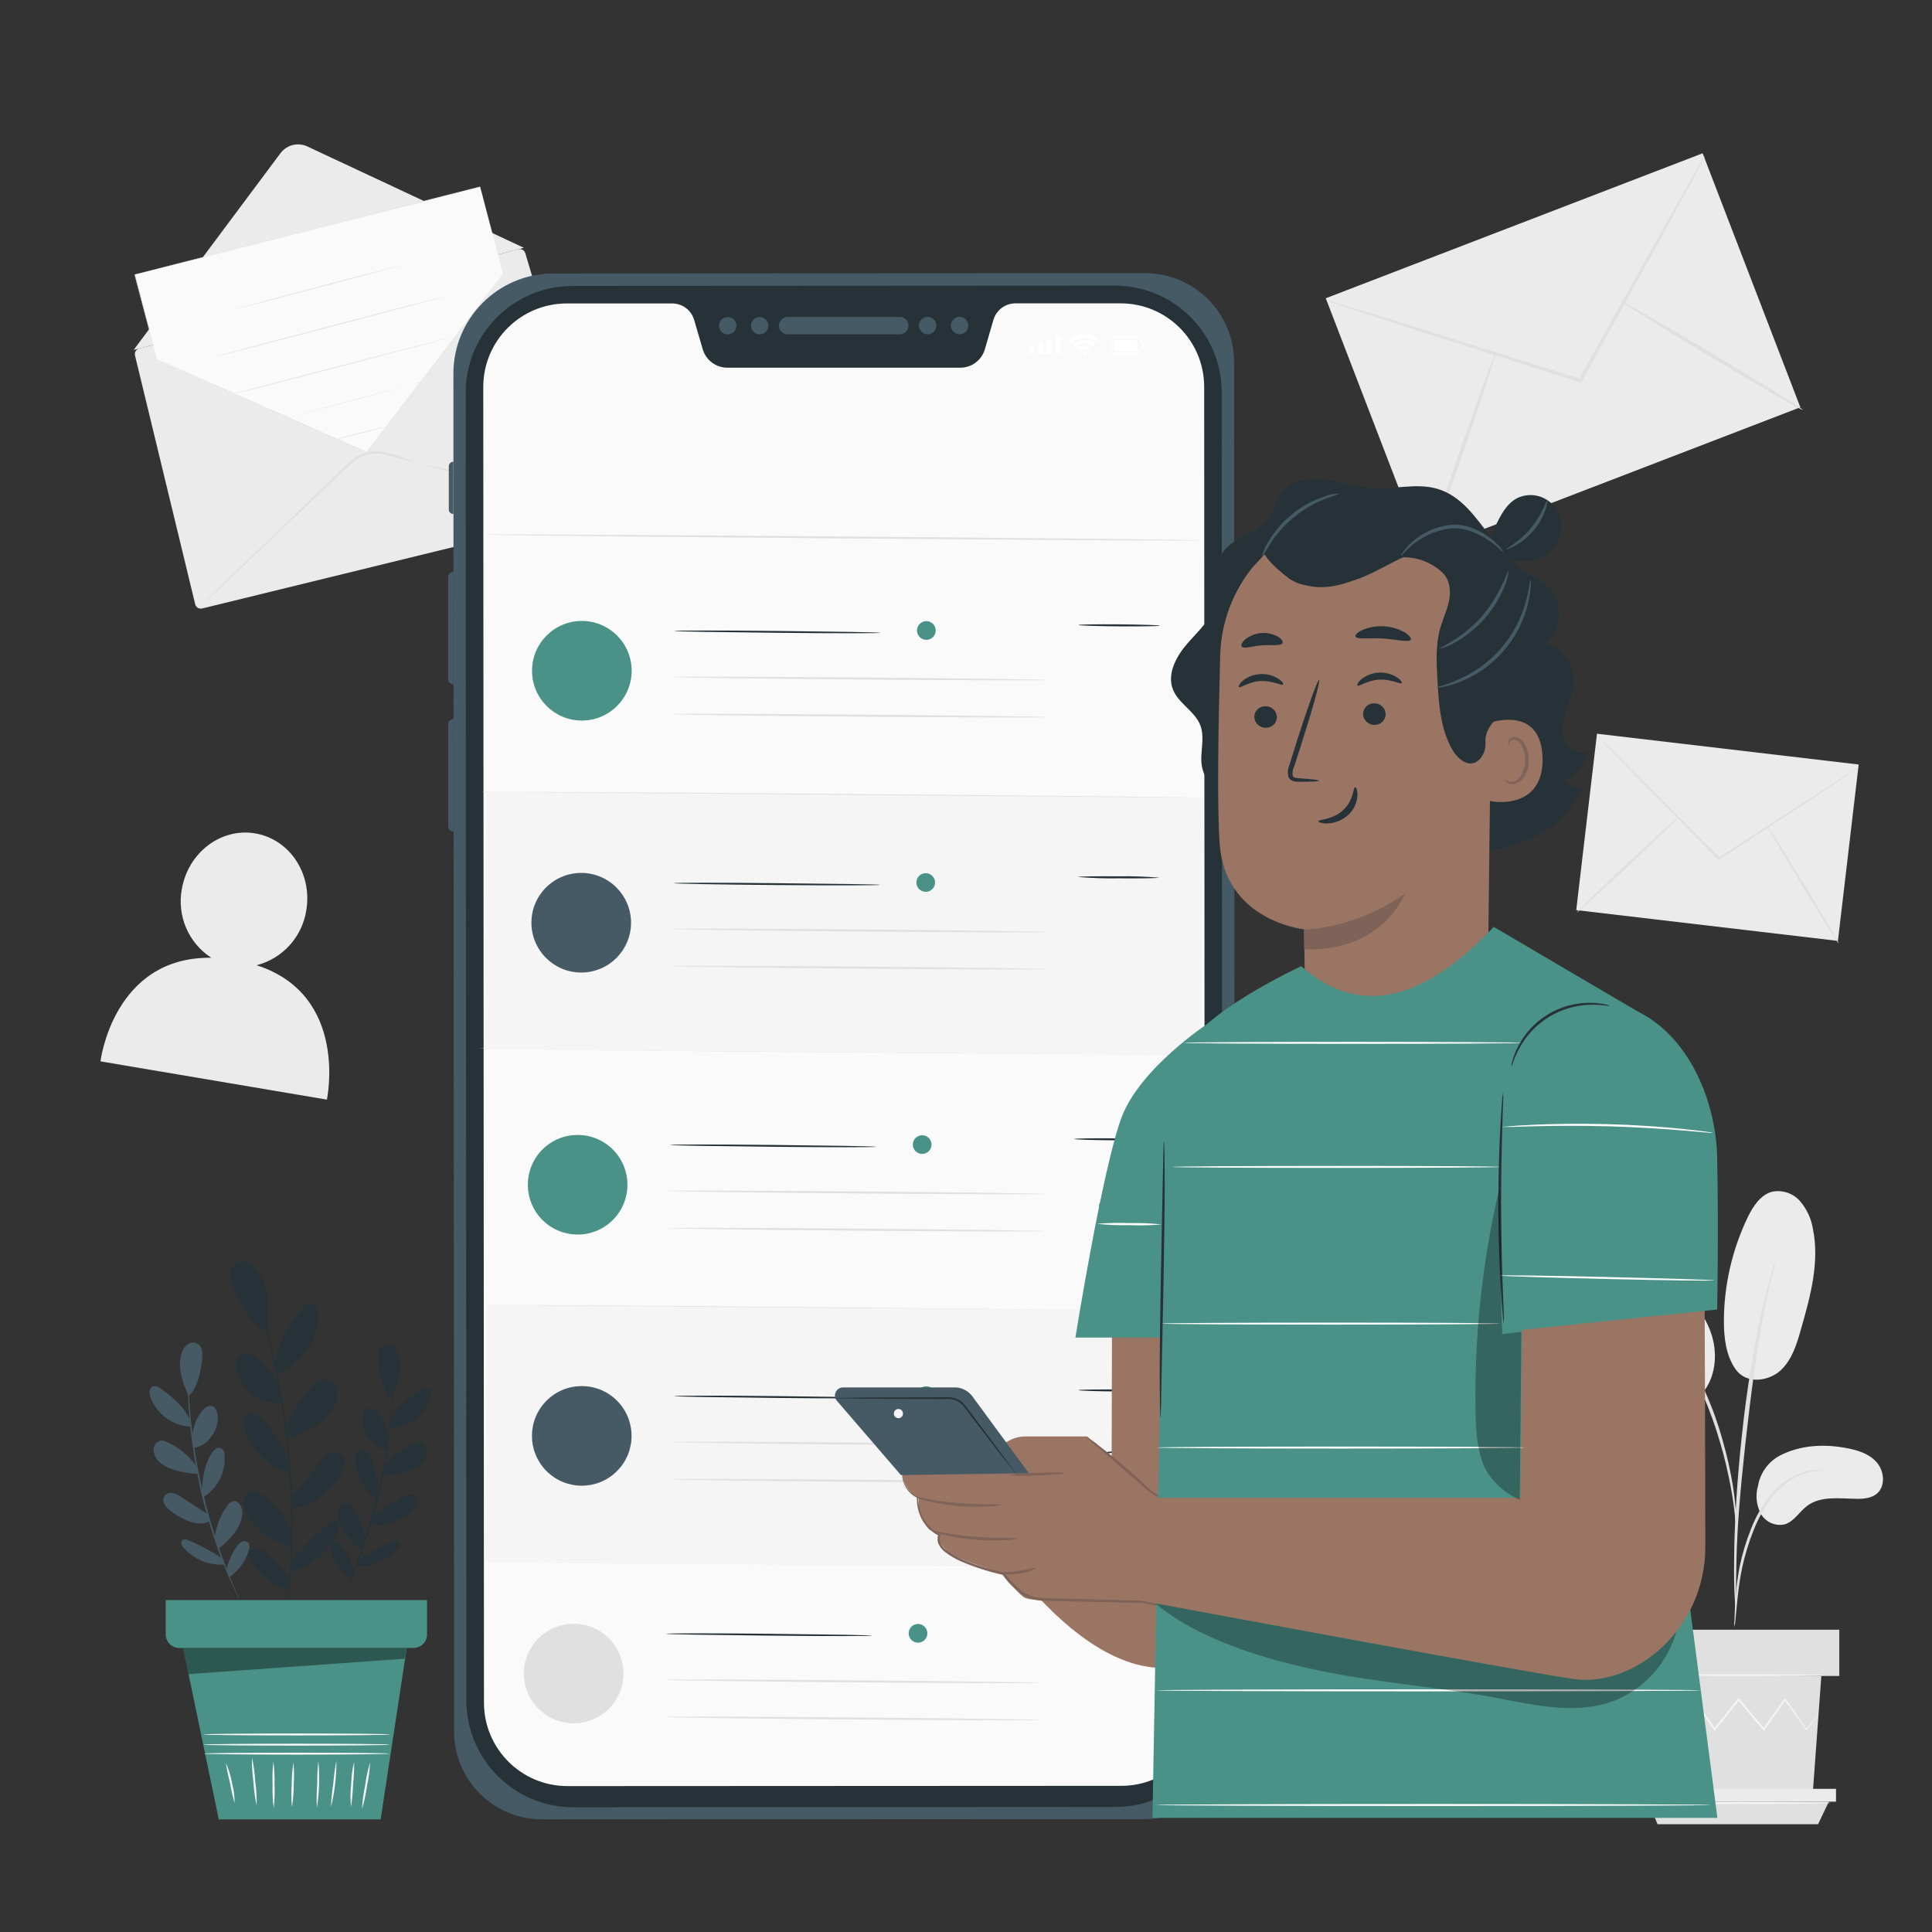 <?xml version="1.0" encoding="UTF-8"?>
<svg id="Layer_1" xmlns="http://www.w3.org/2000/svg" version="1.1" viewBox="0 0 500 500">
  <rect x="0" y="0" width="500" height="500" fill="#333333" stroke="none"/>
  <!-- Generator: Adobe Illustrator 29.5.1, SVG Export Plug-In . SVG Version: 2.1.0 Build 141)  -->
  <defs>
    <style>
      .st0 {
        fill: #e0e0e0;
      }

      .st1 {
        fill: #ebebeb;
      }

      .st2 {
        fill: #4a9288;
      }

      .st3 {
        fill: #263238;
      }

      .st4 {
        fill: #fff;
      }

      .st5 {
        fill: #7f6358;
      }

      .st6 {
        fill: #fafafa;
      }

      .st7 {
        opacity: .4;
      }

      .st8 {
        opacity: .3;
      }

      .st9 {
        fill: #9b7564;
      }

      .st10 {
        fill: #f5f5f5;
      }

      .st11 {
        fill: #455a64;
      }
    </style>
  </defs>
  <g id="freepik--background-complete--inject-34">
    <path class="st1" d="M36,90.19l98.1-25.68c.78-.21,1.59.23,1.84,1l19.42,65.12c.23.81-.23,1.66-1.04,1.9-.02,0-.04.01-.06.01l-101.92,24.93c-.81.2-1.63-.29-1.83-1.09,0,0,0-.02,0-.03l-15.57-64.35c-.19-.79.29-1.59,1.07-1.81Z"/>
    <path class="st1" d="M34.58,90.57l38-50.91c1.62-2.18,4.55-2.91,7-1.74l56,26.21"/>
    <polygon class="st6" points="40.63 93.03 34.88 71.05 124.26 48.34 130.2 70.92 94.92 117.09 40.63 93.03"/>
    <path class="st0" d="M40.63,93l1,.43,2.89,1.27,11,4.85,39.48,17.45h-.1l35.27-46.18v.08c-.84-3.2-1.74-6.61-2.64-10-1.12-4.24-2.22-8.44-3.3-12.53l.11.07-89.45,22.66v-.06c1.8,6.94,3.23,12.44,4.21,16.2.49,1.88.86,3.32,1.11,4.3.13.49.22.86.29,1.11l.09.38s0-.12-.1-.37l-.3-1.1c-.26-1-.64-2.42-1.14-4.29-1-3.76-2.43-9.26-4.26-16.21h0l89.38-22.75h.08v.09c1.07,4.09,2.18,8.28,3.29,12.52.91,3.44,1.8,6.85,2.64,10h0l-35.18,46.22h-.06l-39.48-17.49-11-4.89-2.88-1.28-.95-.48Z"/>
    <path class="st0" d="M105.25,68.3s-10,2.72-22.37,6-22.4,5.85-22.41,5.8,10-2.72,22.36-6,22.4-5.85,22.42-5.8Z"/>
    <path class="st0" d="M115.68,76.6c0,.05-13.51,3.61-30.19,8s-30.21,7.83-30.23,7.78,13.5-3.61,30.19-8,30.21-7.83,30.23-7.78Z"/>
    <path class="st0" d="M118.29,86.89s-12.88,3.45-28.79,7.59-28.83,7.52-28.85,7.42,12.88-3.45,28.8-7.59,28.83-7.47,28.84-7.42Z"/>
    <path class="st0" d="M109.26,98.79h-.09l-.26.07-1,.29-3.72,1-12.33,3.35c-4.8,1.3-9.16,2.44-12.32,3.25l-3.74,1-1,.25-.27.06h-.09.09l.26-.07,1-.28,3.73-1,12.31-3.31c4.8-1.3,9.16-2.44,12.31-3.25l3.75-.95,1-.25.26-.06.11-.1Z"/>
    <path class="st0" d="M100.06,110.37s-2.87.82-6.43,1.73-6.46,1.6-6.47,1.55,2.86-.82,6.43-1.73,6.46-1.6,6.47-1.55Z"/>
    <path class="st0" d="M155.14,132c-.1.01-.21.01-.31,0l-.89-.21-3.44-.86-12.61-3.25-18.68-4.89-11-2.91-5.84-1.54-1.48-.39c-.5-.13-1-.27-1.49-.38-.99-.2-2-.24-3-.13-2.02.23-3.91,1.1-5.41,2.47l-4.41,4.09-8.25,7.87-14,13.31-9.47,8.94-2.59,2.41-.69.62-.24.2s.06-.09.2-.24l.65-.66,2.52-2.45,9.35-9.06,13.94-13.4,8.23-7.9,4.37-4.17c1.58-1.45,3.58-2.37,5.71-2.61,1.06-.12,2.14-.08,3.19.14.53.12,1,.25,1.52.38l1.48.4c2,.52,3.79,1.56,5.7,2.06,3.82,1,7.64,1.49,11.15,2.42l18.66,5,12.56,3.41,3.41,1,.89.26c.18.07.28.07.27.07Z"/>
    <path class="st1" d="M66.42,249.8c6.74-1.75,11.79-7.34,12.85-14.22,1.59-9.49-4.32-18.39-13.22-19.9s-17.39,5-19,14.46c-1.27,6.91,1.74,13.9,7.63,17.73-25.4-.33-28.68,26.81-28.68,26.81l58.6,9.9s5.79-27.03-18.18-34.78Z"/>
    <rect class="st1" x="352.27" y="56.08" width="104.5" height="70.43" transform="translate(-5.81 151.32) rotate(-21.04)"/>
    <path class="st0" d="M441.25,40.34c-.14.43-.34.84-.57,1.23l-1.8,3.43-6.78,12.51-22.73,41.23-.19.34-.37-.12-.9-.29-45.45-14.53-13.74-4.5-3.72-1.28c-.44-.13-.87-.3-1.28-.5.46.07.9.17,1.34.32l3.78,1.1,13.83,4.22,45.53,14.27.9.28-.56.23,23-41.1,7-12.37c.81-1.39,1.46-2.5,2-3.34.21-.39.45-.77.71-1.13Z"/>
    <path class="st0" d="M369,143.6c-.24-.09,3.62-11.92,8.64-26.43s9.29-26.2,9.54-26.12-3.62,11.92-8.64,26.43-9.28,26.2-9.54,26.12Z"/>
    <path class="st0" d="M419.29,77.76c.13-.22,10.82,5.93,23.87,13.75s23.52,14.34,23.38,14.57-10.82-5.93-23.87-13.75-23.52-14.33-23.38-14.57Z"/>
    <rect class="st1" x="421.5" y="182.6" width="45.96" height="68.19" transform="translate(177.33 632.81) rotate(-83.29)"/>
    <path class="st0" d="M481.2,198.46c-.22.2-.46.38-.71.53l-2.08,1.43-7.71,5.17-25.7,16.9-.21.14-.18-.18-.43-.44-21.83-22.2c-2.74-2.82-5-5.13-6.56-6.78l-1.77-1.86c-.21-.21-.41-.44-.58-.68.24.17.47.37.67.59l1.85,1.78,6.7,6.64,22,22.08.43.43h-.39l25.76-16.74,7.82-5,2.15-1.33c.24-.19.5-.35.77-.48Z"/>
    <path class="st0" d="M408.11,236.13c-.12-.12,5.71-5.78,13-12.63s13.33-12.31,13.45-12.19-5.71,5.78-13,12.64-13.34,12.31-13.45,12.18Z"/>
    <path class="st0" d="M457.14,213.39c.15-.09,4.45,6.72,9.61,15.2s9.25,15.41,9.07,15.51-4.44-6.71-9.6-15.19-9.22-15.43-9.08-15.52Z"/>
    <path class="st1" d="M460.69,376.67c5.08-2.62,11.05-3,16.68-2,3,.5,6.18,1.41,8.24,3.68s2.45,6.27.09,8.23c-1.41,1.16-3.37,1.34-5.2,1.31-4.41-.05-9.3-.82-12.82,1.83-2,1.51-3.35,4-5.75,4.77-2.47.57-5.02-.56-6.25-2.78-1.15-2.21-1.4-4.77-.71-7.16.57-3.38,2.69-6.29,5.72-7.88Z"/>
    <path class="st1" d="M449.07,354.23c3.1,4.43,9.13,3,11.93.26s4-6.62,5.05-10.36c2.46-8.54,4.93-17.5,3.11-26.19-.44-2.64-1.6-5.11-3.35-7.13-1.8-2.02-4.55-2.93-7.2-2.39-3,.8-4.93,3.78-6.3,6.61-4.02,8.36-6.13,17.52-6.17,26.8,0,4.31.5,8.84,2.93,12.4"/>
    <path class="st1" d="M440.55,360.59c3.37-4,4-9.83,2.51-14.83s-4.88-9.27-8.79-12.75c-4.59-4.09-9.93-7.24-15.73-9.28-2.25-.91-4.66-1.32-7.08-1.21-2.45.14-4.67,1.49-5.93,3.6-1.66,3.15-.07,7,1.64,10.11,3.03,5.52,6.49,10.79,10.34,15.77,3.1,4,6.64,7.93,11.36,9.73s9.63,1.57,12.13-1.73"/>
    <path class="st0" d="M448.86,421.07c.16-.66.26-1.33.28-2,.14-1.46.32-3.3.54-5.49.27-2.71.68-5.4,1.23-8.06.72-3.24,1.7-6.42,2.93-9.51,1.2-3.09,2.84-5.98,4.86-8.61,1.64-2.14,3.74-3.88,6.14-5.1,1.63-.81,3.37-1.35,5.17-1.61.67-.03,1.34-.13,2-.29-.66-.07-1.34-.07-2,0-1.87.14-3.69.61-5.39,1.4-2.53,1.19-4.75,2.95-6.48,5.15-2.09,2.66-3.78,5.62-5,8.78-1.25,3.13-2.22,6.36-2.91,9.66-.52,2.7-.88,5.42-1.07,8.16-.17,2.34-.24,4.23-.27,5.53-.08.66-.09,1.33-.03,1.99Z"/>
    <path class="st0" d="M449.24,416.84c.06-.31.07-.63.05-.94v-2.67c0-2.32,0-5.67.11-9.81.21-8.29.92-17.21,2.3-29.78,1.31-11.82,3.06-25.58,4.91-34.52.39-2,.79-3.86,1.17-5.47s.66-3,1-4.11.46-1.91.62-2.6c.09-.3.14-.61.16-.92-.13.28-.24.58-.32.88-.2.67-.46,1.52-.78,2.56s-.69,2.48-1.1,4.08-.89,3.46-1.36,5.46c-2.29,10.57-4.01,21.25-5.15,32-1.39,12.6-2,24.07-2.06,32.38-.05,4.15,0,7.51.14,9.83.07,1.09.12,2,.17,2.67,0,.32.05.65.14.96Z"/>
    <path class="st0" d="M449.29,394.71c.08-.93.08-1.86,0-2.79-.16-2.53-.44-5.06-.85-7.56-.61-3.71-1.43-7.38-2.46-11-1.2-4.45-2.73-8.79-4.6-13-3.2-7.78-7.78-14.92-13.53-21.07-1-1.05-2.06-2.03-3.18-2.95-.49-.42-.92-.83-1.36-1.16l-1.24-.85c-.74-.56-1.53-1.06-2.35-1.5-.13.18,3.33,2.22,7.7,6.87,5.56,6.2,10.02,13.3,13.19,21,1.83,4.2,3.38,8.51,4.64,12.91,1.2,4.05,2,7.77,2.61,10.91s.91,5.7,1.11,7.48c.04.91.15,1.82.32,2.71Z"/>
    <polygon class="st0" points="427.91 433.74 430.13 464.11 469.14 464.11 471.36 433.74 427.91 433.74"/>
    <rect class="st0" x="424.14" y="421.77" width="51.87" height="11.97"/>
    <polygon class="st1" points="424.14 462.95 424.14 466.27 426.58 466.27 475.16 466.27 475.16 462.95 424.14 462.95"/>
    <polygon class="st0" points="428.97 472.11 426.58 466.27 473.3 466.27 470.51 472.11 428.97 472.11"/>
    <path class="st10" d="M470.64,443.67c-.06.1-.12.19-.19.28l-.58.77-2.27,2.91-.1.13-.1-.14c-1.43-2-3.34-4.61-5.58-7.72h.32l-5.5,7.78-.17.25-.2-.23c-2-2.42-4.23-5-6.52-7.76h.38l-.36.46-5.83,7.3-.19.25-.18-.26-5.5-7.78h.32l-6.78,7.72-.12.13-.09-.15-2.12-3.57-.54-.94c-.07-.11-.12-.22-.17-.34,0,0,.09.09.23.3l.6.91,2.23,3.5h-.22l6.67-7.81.17-.2.15.22,5.55,7.74h-.37l5.81-7.32.36-.45.19-.23.19.23,6.5,7.77h-.37l5.56-7.74.16-.23.16.23,5.46,7.81h-.2l2.37-2.83.63-.74c.15-.18.23-.26.24-.25Z"/>
    <path class="st10" d="M471.9,433.54c0,.13-9.77.24-21.83.24s-21.83-.11-21.83-.24,9.77-.24,21.83-.24,21.83.11,21.83.24Z"/>
    <path class="st10" d="M473.88,466.59c0,.14-10.63.25-23.73.25s-23.73-.11-23.73-.25,10.62-.24,23.73-.24,23.73.11,23.73.24Z"/>
  </g>
  <g id="freepik--Device--inject-34">
    <path class="st11" d="M296.28,470.77l-156,.08c-12.56,0-22.75-10.17-22.76-22.73l-.18-351.41c-.01-14.32,11.58-25.93,25.9-25.94,0,0,0,0,.01,0l153.12-.08c12.7,0,23,10.3,23,23l.19,353.82c-.01,12.85-10.43,23.26-23.28,23.26Z"/>
    <path class="st3" d="M120.69,440l-.18-338.39c.03-15.25,12.4-27.6,27.65-27.61l140.34-.08c15.28-.01,27.67,12.36,27.68,27.64h0s.18,338.4.18,338.4c.01,15.28-12.36,27.67-27.64,27.68h-.01l-140.34.08c-15.28,0-27.67-12.38-27.68-27.66,0-.02,0-.04,0-.06Z"/>
    <path class="st11" d="M203.83,86.53c-1.24,0-2.25-1.01-2.25-2.25s1.01-2.25,2.25-2.25h28.89c1.24-.08,2.31.86,2.39,2.1.08,1.24-.86,2.31-2.1,2.39-.1,0-.2,0-.3,0h-28.89Z"/>
    <path class="st11" d="M188.34,86.54c-1.24,0-2.25-1-2.26-2.24,0-1.24,1-2.25,2.24-2.26,1.24,0,2.25,1,2.26,2.24,0,0,0,0,0,0,0,1.24-1,2.24-2.24,2.25Z"/>
    <path class="st11" d="M196.61,86.53c-1.24,0-2.25-1-2.26-2.24,0-1.24,1-2.25,2.24-2.26,1.24,0,2.25,1,2.26,2.24,0,0,0,0,0,0,0,1.24-1,2.24-2.24,2.25Z"/>
    <path class="st11" d="M248.34,86.5c-1.24,0-2.25-1.01-2.25-2.25,0-1.24,1.01-2.25,2.25-2.25s2.25,1.01,2.25,2.25c0,0,0,0,0,0,0,1.24-1,2.24-2.24,2.24,0,0,0,0-.01,0Z"/>
    <path class="st11" d="M240.07,86.51c-1.24,0-2.25-1.01-2.25-2.25s1.01-2.25,2.25-2.25,2.25,1.01,2.25,2.25h0c0,1.24-.99,2.24-2.23,2.25,0,0-.01,0-.02,0Z"/>
    <path class="st6" d="M290,78.51h-27.2c-2.63,0-4.95,1.73-5.7,4.26l-2.22,7.62c-.82,2.83-3.42,4.78-6.37,4.77h-60.26c-2.95,0-5.54-1.94-6.38-4.76l-2.23-7.62c-.74-2.53-3.07-4.26-5.7-4.25h-27.22c-11.93-.02-21.62,9.63-21.65,21.56l.18,340.62c.04,11.93,9.74,21.57,21.67,21.53h0l143.25-.07c11.93.02,21.62-9.63,21.65-21.56l-.18-340.61c-.06-11.9-9.74-21.51-21.64-21.49Z"/>
    <path class="st11" d="M319.39,157.63h0c.73,0,1.32.6,1.33,1.33v43.33c0,.73-.59,1.32-1.32,1.33h0v-45.99Z"/>
    <path class="st11" d="M117.37,186.08h0c-.76,0-1.37.61-1.37,1.37v26.37c0,.76.62,1.37,1.38,1.37h0v-29.11Z"/>
    <path class="st11" d="M117.35,148h0c-.76,0-1.37.61-1.37,1.37,0,0,0,0,0,.01v26.36c0,.76.62,1.37,1.38,1.38h0v-29.12Z"/>
    <path class="st11" d="M117.34,119.49h0c-.66,0-1.19.53-1.19,1.19h0v11.17c0,.65.53,1.18,1.18,1.18,0,0,0,0,.01,0h0v-13.54Z"/>
    <rect class="st4" x="266.33" y="89.6" width="1.39" height="1.95"/>
    <rect class="st4" x="268.59" y="88.73" width="1.39" height="2.81"/>
    <rect class="st4" x="270.85" y="88.08" width="1.39" height="3.46"/>
    <rect class="st4" x="273.11" y="86.82" width="1.39" height="4.72"/>
    <path class="st4" d="M295,91.63h-7c-.27,0-.49-.21-.5-.48,0,0,0,0,0-.01v-3.47c0-.27.22-.49.49-.5h7c.07,0,.13.06.13.13v1.14h.75c.07,0,.12.05.12.12,0,0,0,0,0,.01v1.66c0,.07-.06.13-.13.13h-.75v1.14c0,.07-.04.12-.11.13h0ZM294.87,87.42h-6.87c-.13,0-.24.11-.24.24v3.47c0,.13.11.24.24.24h6.84v-1.14c0-.07.05-.12.12-.12h.75v-1.42h-.71c-.07,0-.12-.05-.12-.12v-1.15Z"/>
    <polygon class="st4" points="288.34 90.81 288.34 88 294.29 87.99 294.29 89.26 294.29 89.54 294.29 90.81 288.34 90.81"/>
    <path class="st4" d="M281.14,91.37c0-.28-.23-.51-.51-.51-.28,0-.51.23-.51.51s.23.51.51.51c.28,0,.51-.23.51-.51h0Z"/>
    <path class="st4" d="M278.89,90.15l.65.64c.6-.6,1.58-.6,2.18,0l.65-.65c-.46-.46-1.09-.72-1.74-.72-.65,0-1.28.26-1.74.73Z"/>
    <path class="st4" d="M280.63,88c-1.03,0-2.03.41-2.76,1.14l.65.65c1.17-1.16,3.05-1.16,4.22,0l.65-.65c-.73-.73-1.72-1.14-2.76-1.14Z"/>
    <path class="st4" d="M276.81,88.07l.65.65c.84-.85,1.98-1.32,3.17-1.32,1.19,0,2.33.47,3.17,1.31l.65-.65c-2.11-2.11-5.53-2.11-7.64,0,0,0,0,0,0,0h0Z"/>
    <path class="st2" d="M163.47,173.7c-.06,7.12-5.88,12.84-13,12.78-7.12-.06-12.84-5.88-12.78-13,.06-7.12,5.88-12.84,13-12.78,7.12.06,12.84,5.88,12.78,13,0,0,0,0,0,0Z"/>
    <path class="st3" d="M227.9,163.77c0,.14-12,.16-26.7,0s-26.71-.33-26.71-.48,12-.16,26.71,0,26.71.34,26.7.48Z"/>
    <path class="st0" d="M271.49,176c0,.14-21.8.08-48.69-.14s-48.69-.52-48.69-.66,21.8-.08,48.7.14,48.68.51,48.68.66Z"/>
    <path class="st0" d="M271.41,185.61c0,.14-21.8.08-48.69-.14s-48.72-.47-48.72-.66,21.79-.08,48.69.14,48.72.51,48.72.66Z"/>
    <path class="st3" d="M300.15,161.92c0,.15-4.72.22-10.53.18s-10.52-.21-10.52-.35,4.71-.22,10.53-.17,10.52.2,10.52.34Z"/>
    <path class="st2" d="M242.16,163.19c-.01,1.34-1.1,2.41-2.44,2.4s-2.41-1.1-2.4-2.44c.01-1.34,1.1-2.41,2.44-2.4,1.34.01,2.41,1.1,2.4,2.44h0Z"/>
    <path class="st0" d="M310.9,139.84c0,.14-41.65-.08-93-.5s-93-.88-93-1,41.64.08,93,.5c51.36.42,93.01.86,93,1Z"/>
    <path class="st0" d="M310.36,206.46c0,.15-41.66-.08-93-.5s-93-.88-93-1,41.65.08,93,.5,93,.86,93,1Z"/>
    <circle class="st2" cx="149.49" cy="306.61" r="12.89" transform="translate(-173.02 195.51) rotate(-45)"/>
    <path class="st3" d="M226.81,296.79c0,.14-11.95.16-26.7,0s-26.71-.33-26.71-.48,12-.16,26.71,0,26.71.34,26.7.48Z"/>
    <path class="st0" d="M270.4,309c0,.14-21.8.08-48.69-.14s-48.69-.52-48.69-.66,21.8-.08,48.7.14,48.68.53,48.68.66Z"/>
    <path class="st0" d="M270.32,318.63c0,.14-21.8.08-48.69-.14s-48.69-.52-48.68-.66,21.79-.08,48.69.14,48.68.51,48.68.66Z"/>
    <path class="st3" d="M299.06,294.94c0,.15-4.71.22-10.53.18s-10.52-.21-10.52-.35,4.71-.22,10.53-.17,10.52.2,10.52.34Z"/>
    <path class="st2" d="M290.9,308.35l.87,1.8c.15.31.44.53.78.59l2,.3c.55.02.98.49.96,1.04-.01.29-.15.57-.39.75l-1.45,1.39c-.25.24-.36.59-.31.93l.33,2c.09.58-.31,1.12-.89,1.21-.22.03-.45,0-.65-.11l-1.76-1c-.31-.17-.69-.17-1,0l-1.78.92c-.46.3-1.08.18-1.39-.28-.16-.25-.21-.55-.12-.84l.36-2c.07-.34-.05-.69-.3-.93l-1.42-1.41c-.41-.41-.42-1.07-.01-1.48.16-.17.38-.27.61-.31l2-.27c.34-.04.64-.26.79-.57l.9-1.78c.29-.51.94-.69,1.45-.4.18.1.33.26.42.45Z"/>
    <circle class="st2" cx="238.66" cy="296.22" r="2.42" transform="translate(-98.4 472.56) rotate(-78.76)"/>
    <path class="st0" d="M309.81,272.86c0,.14-41.65-.08-93-.5s-93-.88-93-1,41.64.08,93,.5c51.36.42,93.01.86,93,1Z"/>
    <path class="st0" d="M309.27,339.48c0,.15-41-.12-91.59-.6s-91.59-1-91.59-1.12,41,.12,91.6.6,91.58.98,91.58,1.12Z"/>
    <path class="st0" d="M161.35,433.22c-.06,7.12-5.88,12.84-13,12.78-7.12-.06-12.84-5.88-12.78-13,.06-7.11,5.87-12.83,12.99-12.78,7.12.06,12.85,5.88,12.79,13Z"/>
    <path class="st3" d="M225.78,423.3c0,.14-12,.16-26.71,0s-26.7-.33-26.7-.48,12-.16,26.71,0,26.7.34,26.7.48Z"/>
    <path class="st0" d="M269.36,435.53c0,.14-21.8.08-48.68-.14s-48.69-.52-48.69-.66,21.8-.08,48.69.14,48.68.51,48.68.66Z"/>
    <path class="st0" d="M269.28,445.13c0,.15-21.8.09-48.68-.13s-48.69-.52-48.69-.66,21.8-.09,48.69.13,48.69.53,48.68.66Z"/>
    <path class="st3" d="M298,421.45c0,.14-4.71.22-10.52.17s-10.53-.2-10.53-.34,4.72-.22,10.53-.18,10.52.21,10.52.35Z"/>
    <path class="st2" d="M240,422.72c-.01,1.34-1.1,2.41-2.44,2.4-1.34-.01-2.41-1.1-2.4-2.44.01-1.34,1.1-2.41,2.44-2.4,1.34.01,2.41,1.1,2.4,2.44h0Z"/>
    <rect class="st10" x="185.09" y="146.3" width="66.62" height="185.45" transform="translate(-22.41 455.45) rotate(-89.53)"/>
    <circle class="st11" cx="150.42" cy="238.8" r="12.89"/>
    <path class="st3" d="M227.74,229c0,.15-12,.17-26.7.05s-26.71-.34-26.71-.48,12-.17,26.71,0,26.7.27,26.7.43Z"/>
    <path class="st0" d="M271.33,241.21c0,.15-21.8.08-48.69-.14s-48.69-.51-48.69-.66,21.8-.08,48.69.14,48.69.52,48.69.66Z"/>
    <path class="st0" d="M271.25,250.82c0,.14-21.8.08-48.69-.14s-48.69-.51-48.69-.66,21.8-.08,48.7.14,48.68.52,48.68.66Z"/>
    <path class="st3" d="M300,227.14c0,.14-4.72.22-10.53.17-3.51.06-7.02-.06-10.52-.35,0-.14,4.71-.22,10.53-.17,3.51-.06,7.02.06,10.52.35Z"/>
    <path class="st2" d="M242,228.41c-.01,1.34-1.1,2.41-2.44,2.4s-2.41-1.1-2.4-2.44c.01-1.34,1.1-2.41,2.44-2.4,1.33.02,2.41,1.11,2.4,2.44Z"/>
    <rect class="st10" x="185.23" y="279.11" width="66.62" height="185.45" transform="translate(-155.07 587.31) rotate(-89.53)"/>
    <circle class="st11" cx="150.56" cy="371.61" r="12.89" transform="translate(-218.67 215.3) rotate(-45)"/>
    <path class="st3" d="M227.88,361.79c0,.14-12,.16-26.7,0s-26.71-.33-26.71-.48,12-.16,26.71,0,26.7.34,26.7.48Z"/>
    <path class="st0" d="M271.47,374c0,.14-21.8.08-48.69-.14s-48.69-.52-48.69-.66,21.8-.08,48.69.14,48.69.53,48.69.66Z"/>
    <path class="st0" d="M271.39,383.63c0,.14-21.8.08-48.69-.14s-48.7-.49-48.7-.66,21.8-.08,48.7.14,48.69.51,48.69.66Z"/>
    <path class="st3" d="M300.13,359.94c0,.15-4.72.22-10.53.18s-10.52-.21-10.52-.35,4.71-.22,10.53-.17,10.52.2,10.52.34Z"/>
    <path class="st3" d="M292,373.35s-.08-.11-.26-.26c-.26-.22-.61-.29-.93-.2-.22.07-.41.21-.53.41-.13.23-.26.53-.4.82s-.3.62-.46.95c-.16.43-.54.74-1,.81l-1.29.19-.68.11c-.45.07-.76.48-.69.93.02.16.1.32.21.44l1.14,1.11.3.29c.12.12.22.26.29.41.15.31.17.67.07,1-.1.57-.2,1.15-.3,1.74-.09.42.17.84.59.93.05.01.1.02.15.02.27-.01.52-.11.74-.26l.85-.44c.29-.17.6-.31.92-.42.37-.07.75.02,1.06.23l1.6.86c.4.2.89.03,1.08-.37,0-.02.02-.04.03-.06.07-.23.07-.48,0-.71,0-.28-.08-.56-.13-.83l-.12-.8c-.06-.32,0-.65.17-.92.17-.22.36-.42.57-.6l.55-.51.52-.5c.14-.12.24-.29.28-.48.06-.36-.1-.72-.42-.9-.36-.12-.73-.2-1.1-.24l-1-.18c-.35-.03-.66-.21-.87-.49-.13-.23-.25-.47-.35-.71-.22-.43-.4-.88-.53-1.35.27.4.51.82.72,1.26.11.22.23.44.36.65.18.21.44.34.72.35l1,.14c.39.03.77.11,1.14.23.47.25.73.77.64,1.3-.04.28-.18.53-.38.72l-.52.5-.53.52c-.18.16-.34.33-.49.52-.1.18-.14.39-.1.6.05.27.09.53.14.8s.09.55.14.83c.1.33.1.67,0,1-.27.68-1.03,1.01-1.71.74-.03-.01-.07-.03-.1-.04-.53-.28-1.07-.56-1.61-.86-.21-.15-.47-.21-.72-.17-.27.11-.54.23-.79.38l-.84.43-.43.22c-.18.07-.38.11-.57.1-.73-.04-1.29-.66-1.25-1.39,0-.06,0-.12.02-.17.11-.59.22-1.17.32-1.74.08-.22.08-.47,0-.69-.13-.21-.3-.4-.49-.56l-1.14-1.15c-.41-.48-.41-1.2,0-1.68.2-.22.46-.36.75-.41l.69-.09,1.3-.16c.35-.03.65-.26.77-.58l.49-.94c.16-.3.29-.56.45-.82.16-.24.41-.42.69-.48.37-.07.74.05,1,.32.27.16.27.3.27.3Z"/>
    <path class="st2" d="M242.14,361.21c-.01,1.34-1.1,2.41-2.44,2.4-1.34-.01-2.41-1.1-2.4-2.44.01-1.34,1.1-2.41,2.44-2.4,1.34.01,2.41,1.1,2.4,2.44h0Z"/>
  </g>
  <g id="freepik--Character--inject-34">
    <path class="st9" d="M287.81,333l-.14,53.74-23.75-4.88-20-4.18s27.38,54,57.16,54,33.63-44.93,33.63-44.93l1.77-53.75h-48.67Z"/>
    <path class="st3" d="M411.18,194.37c-2.18,1.24-5.18-.37-6.18-2.69s-.54-5,.22-7.44,1.82-4.78,2-7.31c.18-4.74-2.76-9.05-7.24-10.6,4.3-3.41,4.65-10.72.7-14.53-1.85-1.78-4.31-2.75-6.46-4.15-1.22-.81-2.36-1.74-3.4-2.77,1.92.47,3.92.53,5.86.18,3.17-.69,5.76-2.96,6.88-6,1.04-3.09.23-6.51-2.08-8.81-2.39-2.24-5.92-2.76-8.86-1.32-2.78,1.47-4.3,4.49-5.65,7.33l-1.26,2.63c-3.91-5.18-7.59-10.53-13.62-12.35-5.47-1.65-11.35.19-17.05-.22-4.15-.31-8.13-1.8-12.27-2.26s-8.85.43-11.29,3.8c-1.44,2-1.89,4.54-3.34,6.51-3,4.06-9.46,4.61-11.92,9-2,3.58-.46,8.1-1.32,12.11-.93,4.36-4.53,7.55-7.47,10.9s-5.51,7.95-3.86,12.09c1.46,3.65,5.71,5.61,7.09,9.28,1,2.68.28,5.65.23,8.51s1.09,6.26,3.88,6.91l31.73,8.38c10.93,4.44,22.2,9,34,8.94s24.39-5.68,29-16.52c-1.72-.06-3.34-.78-4.55-2,3.12-1.46,5.41-4.25,6.23-7.6Z"/>
    <path class="st3" d="M385.17,204.32c2.62-8,5.2-16.15,6.39-24.53s.94-17.12-2-25c-.44-1.2-4.25-9.27-5.53-9.14-.91.09,1.43,7.61,1,8.41-4.4,7.56-5.6,16.65-4.89,25.38.76,8.47,2.46,16.83,5.07,24.93"/>
    <path class="st9" d="M357.15,274.66c13.12-.28,28-29,28-29l.85-73.66c.68-21.21-11.09-39.29-32.31-39.39l-2,.1c-19.73,1.08-35.35,17.1-35.91,36.86-.49,18.39-.81,38.72-.16,48.54,1.34,20.32,21.85,22.39,21.85,22.39,0,0,.12,4.72.18,10.7.14,13.42,14.19,23.88,19.45,23.43l.05.03Z"/>
    <path class="st5" d="M337.52,240.53s12.86.07,26.06-9.25c0,0-5.66,15.14-26.05,14.4v-5.15Z"/>
    <path class="st3" d="M324.61,185.56c.07,1.59,1.41,2.83,3,2.78,1.53.04,2.81-1.17,2.85-2.71,0-.02,0-.04,0-.06-.07-1.6-1.4-2.84-3-2.79-1.53-.04-2.81,1.17-2.85,2.71,0,.02,0,.05,0,.07Z"/>
    <path class="st3" d="M320.63,177.81c.38.36,2.49-1.39,5.62-1.55s5.5,1.29,5.82.88c.15-.17-.25-.84-1.29-1.51-1.4-.87-3.04-1.28-4.68-1.17-1.63.08-3.18.68-4.45,1.7-.92.84-1.21,1.49-1.02,1.65Z"/>
    <path class="st3" d="M352.76,184.81c.07,1.59,1.41,2.83,3,2.78,1.53.04,2.81-1.17,2.85-2.71,0-.02,0-.05,0-.07-.07-1.57-1.38-2.8-2.95-2.78-1.54-.06-2.84,1.14-2.9,2.68,0,.03,0,.07,0,.1Z"/>
    <path class="st3" d="M351.31,177.43c.38.36,2.5-1.38,5.62-1.54s5.5,1.28,5.82.88c.16-.18-.24-.84-1.29-1.52-1.4-.86-3.04-1.27-4.68-1.17-1.63.08-3.18.68-4.45,1.7-.91.79-1.2,1.49-1.02,1.65Z"/>
    <path class="st3" d="M341.39,202.05c0-.18-2-.41-5.13-.64-.8,0-1.56-.16-1.73-.7-.11-.82.03-1.65.41-2.39.67-2,1.33-4.07,2-6.21,2.82-8.82,4.81-16.07,4.45-16.18s-2.93,7-5.74,15.79c-.67,2.17-1.32,4.25-1.93,6.23-.45.99-.54,2.11-.25,3.16.27.56.78.96,1.38,1.09.45.1.9.14,1.36.12,3.21,0,5.17-.09,5.18-.27Z"/>
    <path class="st3" d="M350.7,203.72c-.51,0-.33,3.39-3.11,5.95s-6.4,2.39-6.4,2.86c0,.22.84.62,2.36.58,1.99-.08,3.89-.86,5.36-2.2,1.42-1.29,2.27-3.09,2.39-5,.06-1.4-.37-2.22-.6-2.19Z"/>
    <path class="st3" d="M350.8,164.74c.36.84,3.46.27,7.15.51s6.71,1.09,7.15.3c.2-.38-.36-1.15-1.6-1.91-3.34-1.87-7.36-2.09-10.89-.61-1.32.61-1.96,1.32-1.81,1.71Z"/>
    <path class="st3" d="M321.36,167.35c.59.68,2.71-.17,5.29-.34s4.81.22,5.27-.55c.21-.37-.18-1.07-1.17-1.69-2.72-1.5-6.08-1.22-8.51.72-.88.78-1.14,1.51-.88,1.86Z"/>
    <path class="st9" d="M385.15,187.18c.34-.17,13.75-4.88,14.06,9s-13.75,11.35-13.78,11-.28-20-.28-20Z"/>
    <path class="st5" d="M389.57,201.82c.06,0,.25.16.66.34.58.23,1.23.23,1.81,0,1.46-.57,2.65-2.94,2.67-5.45,0-1.2-.26-2.38-.76-3.46-.28-.87-.98-1.55-1.86-1.82-.58-.14-1.18.16-1.42.7-.18.39-.08.67-.16.69s-.3-.23-.2-.8c.07-.35.26-.66.53-.89.37-.3.85-.44,1.33-.38,1.17.2,2.14,1,2.58,2.1.62,1.19.94,2.52.93,3.87,0,2.81-1.41,5.46-3.41,6.09-.75.24-1.57.12-2.23-.32-.44-.34-.52-.65-.47-.67Z"/>
    <path class="st3" d="M324.55,146.41c-2.27-1.21,4.4-8.6,9.91-11.19,8.32-3.9,21.08-6.4,28.82-4.31,9.33,2.51,17.11,7,21.89,15.44s6.66,18.23,6.51,27.89c-.05,2.95-.31,6-1.86,8.54-1.9,3.1-5.61,5.09-5.39,9.34.13,1.55-.38,3.09-1.39,4.27-2.52,2.74-5.67.23-7.13-2.3-3.14-5.42-3.56-11.93-3.91-18.17-.25-4.44-.49-9,.71-13.26.65-2.33,1.72-4.54,2.24-6.9s.42-5-1.08-6.95c-.34-.41-.73-.79-1.14-1.13-4-3.4-9.52-4.37-14.45-2.56-7.81,2.88-21.15,7.2-24.68,4.58-5.08-3.77-6.32-6.25-6.32-6.25l-2.73,2.96Z"/>
    <path class="st3" d="M362.53,129c-7.68-2.46-16.4-2.21-23.51,1.6-3.78,2-7.18,5.22-8.28,9.35s.72,9.2,4.7,10.76l.28.17c6,1.92,9.82,1.08,15.72-1.05,5-1.79,9.36-4.92,14.33-6.69,5.33-1.87,11.09-2.11,16.56-.69-5.4-5.98-12.11-10.96-19.8-13.45Z"/>
    <path class="st11" d="M389,142.8c-.12.1-1.24-1.23-3.5-2.8-1.32-.92-2.74-1.68-4.23-2.26-1.79-.75-3.72-1.1-5.66-1-3.55.39-6.91,1.78-9.71,4-2.16,1.71-3.16,3.15-3.29,3.05s.15-.43.61-1.07c.66-.91,1.41-1.74,2.25-2.48,2.81-2.48,6.33-4.03,10.06-4.43,2.08-.12,4.15.25,6.06,1.08,1.54.65,2.99,1.5,4.3,2.53,2.25,1.81,3.21,3.32,3.11,3.38Z"/>
    <path class="st11" d="M390.41,147.73c-.12,1.39-.47,2.74-1.06,4-2.5,6.24-7.1,11.42-13,14.65-1.17.73-2.47,1.24-3.82,1.52-.17-.27,5.85-2.55,10.9-8.33s6.69-11.97,6.98-11.84Z"/>
    <path class="st11" d="M396.08,150c.11.52.13,1.05.05,1.58-.07,1.44-.27,2.87-.6,4.28-2.17,9.52-8.97,17.32-18.1,20.77-1.35.51-2.74.91-4.16,1.18-.51.15-1.05.2-1.58.16,0-.16,2.19-.54,5.49-2,8.72-3.67,15.26-11.18,17.71-20.32.94-3.42,1.02-5.65,1.19-5.65Z"/>
    <path class="st11" d="M346.58,127.75c0,.16-1.45.5-3.69,1.39-5.88,2.34-10.88,6.46-14.29,11.78-.63,1.15-1.32,2.27-2.07,3.35.27-1.31.77-2.56,1.5-3.69,1.6-2.82,3.7-5.33,6.2-7.39,2.5-2.06,5.36-3.64,8.44-4.66,1.25-.49,2.57-.76,3.91-.78Z"/>
    <path class="st11" d="M400.45,129.5c.23,0-.38,4-3.53,7.75s-7,5.05-7,4.82,3.37-1.86,6.31-5.42,3.94-7.24,4.22-7.15Z"/>
    <path class="st9" d="M252.46,378.13l8.26-5.07c1.4-.85,3.01-1.31,4.65-1.31h16l16.52,15.05,4.93,2.46-1.84,26-10.74-1.32s-22.93,1-25.15-.49-5.43-6.17-5.43-6.17c0,0-12.57-4.07-13.8-5.17-4.67-4.19-2.79-5.19-2.79-5.19l-2.15-1c-.4.76-3.53-4.34-3.2-6.9.19-1.49-.25-1.48-.25-1.48-2.11-1.21-3.57-3.29-4-5.69-.23-1.52,6-.43,6-.43l15.53.21-2.54-3.5Z"/>
    <path class="st11" d="M266.27,381.28l-14.61-19.89c-1.07-1.47-2.78-2.33-4.6-2.33h-28.88c-1.16,0-2.1.94-2.1,2.1h0c0,.5.19.99.51,1.37l16.55,19.2h0l33.13-.45Z"/>
    <path class="st5" d="M259.19,389.43c-1.06.29-2.16.43-3.26.43-5.29.31-10.6-.15-15.76-1.36-1.09-.2-2.14-.53-3.14-1,1.09.07,2.18.24,3.24.49,2,.35,4.73.78,7.79,1s5.84.32,7.85.31c1.1-.05,2.19-.01,3.28.13Z"/>
    <path class="st5" d="M263.34,398.14c-1.06.28-2.16.43-3.26.43-2.64.16-5.29.12-7.93-.11-2.64-.23-5.26-.64-7.84-1.25-1.08-.19-2.13-.53-3.13-1,1.09.07,2.18.24,3.24.49,2,.35,4.73.78,7.79,1s5.84.32,7.85.31c1.1-.05,2.19-.01,3.28.13Z"/>
    <path class="st5" d="M233.51,381.85c.12.62.28,1.22.48,1.82.66,1.65,1.93,2.97,3.54,3.7l.11.05v.12c-.04,1.76.35,3.5,1.13,5.08.96,1.94,2.55,3.5,4.51,4.42l.27.12-.13.25c-.3.63-.3,1.37,0,2,.34.67.83,1.26,1.42,1.73,1.32,1.02,2.77,1.85,4.32,2.48,3.42,1.42,6.97,2.53,10.59,3.32h.14l.07.12c.93,1.34,2.02,2.57,3.25,3.64,1.18,1.17,2.64,2.04,4.24,2.51,1.23.3,2.5.43,3.77.38l3.8.1,7.33.2,13.2.37h.05l15.73,3.21,4.37.94,1.14.27c.14.02.27.06.39.12-.13.02-.27.02-.4,0l-1.16-.18-4.41-.78-15.78-3h.05l-13.2-.28-7.32-.17-3.81-.09c-1.33.04-2.65-.1-3.94-.42-1.7-.5-3.26-1.41-4.52-2.66-1.27-1.11-2.4-2.39-3.35-3.79l.21.15c-3.66-.8-7.24-1.95-10.69-3.41-1.59-.66-3.09-1.54-4.45-2.6-.67-.54-1.2-1.22-1.57-2-.35-.78-.33-1.68.06-2.44l.14.37c-2.06-.99-3.73-2.66-4.72-4.72-.78-1.65-1.15-3.47-1.07-5.3l.11.17c-1.69-.79-2.98-2.23-3.58-4-.22-.58-.32-1.19-.32-1.8Z"/>
    <path class="st5" d="M268.07,405.79c.08.16-1.86,1.15-4.49,1.5s-4.75-.09-4.72-.26,2.11-.09,4.63-.44,4.51-.99,4.58-.8Z"/>
    <path class="st5" d="M275.49,381.25c0,.19-3.17.46-7.11.61s-7.13.1-7.13-.1,3.17-.46,7.11-.61,7.13-.1,7.13.1Z"/>
    <path class="st5" d="M302.51,387.13s-.3.29-1,.4c-1,.11-2.02-.12-2.88-.64-1.21-.79-2.34-1.69-3.37-2.7l-3.94-3.45-7.2-6.19c-1.05-.8-2.02-1.69-2.92-2.65,1.15.65,2.23,1.41,3.23,2.27,1.93,1.48,4.55,3.6,7.36,6,1.4,1.22,2.72,2.4,3.9,3.49.99,1.01,2.05,1.93,3.19,2.76.77.51,1.67.79,2.6.8.66.01,1.01-.15,1.03-.09Z"/>
    <path class="st3" d="M263.19,381.71c-.14-.13-.28-.27-.39-.43l-1-1.28-3.8-4.79-5.48-7.14-3.22-4.22c-.57-.69-1.32-1.21-2.16-1.51-.43-.15-.88-.24-1.34-.27h-1.44l-20-.08-6.07-.08h-1.65c-.19,0-.39-.01-.58-.05.19-.04.39-.06.58-.05l1.65-.05,6.07-.09,20-.07h1.48c.5.03,1,.14,1.47.3.93.33,1.75.91,2.38,1.68l3.21,4.25,5.39,7.21c1.49,2,2.71,3.67,3.6,4.89.39.54.7,1,1,1.34.12.13.22.28.3.44Z"/>
    <path class="st10" d="M231.78,364.89c.52-.4,1.27-.3,1.67.22.4.52.3,1.27-.22,1.67-.51.39-1.25.31-1.65-.2-.39-.51-.32-1.23.16-1.65"/>
    <path class="st2" d="M386.58,239.87l40.68,23.91,7.48,132,9.72,74.68h-146.2s1.61-90.89,2.11-118.38c.36-19.27-.16-56.62,6.36-79.59,2.78-9.79,30-22.44,30-22.44,14.91,13.17,31.58,9.24,49.85-10.18Z"/>
    <path class="st4" d="M440.16,437.46c0,.14-31.56.26-70.5.26s-70.5-.12-70.5-.26,31.56-.26,70.5-.26,70.5.11,70.5.26Z"/>
    <g class="st8">
      <path d="M299.07,415c11.32,9.49,28.91,14.63,43.39,17.56s29.27,4,43.79,6.66c10.15,1.89,20.8,4.56,30.59,1.26,9.95-3.53,16.93-12.55,17.86-23.07.15-.7-.01-1.43-.44-2-.59-.45-1.34-.63-2.07-.5-43.71,1.94-90,1.67-133.12.06"/>
    </g>
    <path class="st9" d="M291.33,387.64h102.16l.5-53.83,47.14-6.08s.21,54.67.21,72.6c0,21.52-18.6,36.48-34.22,34.18s-115.79-21-115.79-21v-25.87Z"/>
    <path class="st2" d="M444.4,338.91l-54.94,5.71v-64.46s5.4-21.78,24.38-20.87,30.16,21.44,30.56,40.27,0,39.35,0,39.35Z"/>
    <path class="st2" d="M312.54,264.93s-17.61,11.59-22.33,24.38c-4.95,13.41-11.9,56.85-11.9,56.85h24.69l9.54-81.23Z"/>
    <path class="st3" d="M389,282.72c.07.78.07,1.57,0,2.35-.05,1.63-.12,3.79-.2,6.41-.16,5.4-.33,12.87-.31,21.12s.24,15.72.45,21.12c.1,2.62.18,4.78.24,6.41.06.78.06,1.57,0,2.35-.16-.77-.25-1.55-.28-2.34-.14-1.5-.31-3.69-.47-6.39-.33-5.41-.62-12.88-.65-21.15s.22-15.74.52-21.15c.14-2.7.29-4.88.42-6.39.03-.79.13-1.57.28-2.34Z"/>
    <path class="st3" d="M416.66,260.33c0,.14-1.84-.35-4.82-.3-7.91.08-15.12,4.51-18.78,11.52-1.39,2.63-1.78,4.47-1.91,4.44,0-.44.08-.88.22-1.3.3-1.16.72-2.29,1.25-3.36,3.53-7.37,11.05-11.99,19.22-11.8,1.2.02,2.4.16,3.57.41.43.06.86.2,1.25.39Z"/>
    <path class="st3" d="M301.23,295.29c.05.24.07.48.07.73,0,.56,0,1.25.06,2.09,0,1.81.06,4.43.06,7.67,0,6.48-.1,15.43-.29,25.31s-.38,18.73-.51,25.3c-.06,3.16-.11,5.76-.15,7.67,0,.84-.06,1.53-.08,2.09.01.24-.01.48-.07.72-.05-.24-.08-.48-.07-.72,0-.56,0-1.25-.06-2.09,0-1.81-.06-4.43-.06-7.67,0-6.48.1-15.43.29-25.32s.37-18.73.5-25.29c.07-3.17.12-5.76.16-7.67,0-.84.06-1.53.07-2.09,0-.25.02-.49.08-.73Z"/>
    <path class="st4" d="M300.6,316.88c-2.78.24-5.57.3-8.36.19-2.79.06-5.58-.05-8.36-.34,2.78-.24,5.57-.3,8.36-.19,2.79-.07,5.58.05,8.36.34Z"/>
    <path class="st4" d="M388.06,302c0,.14-19,.26-42.35.26s-42.37-.12-42.37-.26,19-.26,42.37-.26,42.35.09,42.35.26Z"/>
    <path class="st4" d="M443.21,293.18c-.19.02-.37.02-.56,0l-1.58-.13-5.8-.5c-4.91-.41-11.69-.86-19.19-1.07s-14.3-.12-19.22,0l-5.83.18h-1.58c-.19.03-.37.03-.56,0,.18-.05.36-.07.55-.08l1.58-.14c1.38-.11,3.36-.23,5.83-.35,4.92-.23,11.72-.36,19.24-.16s14.31.72,19.21,1.22c2.45.25,4.43.48,5.79.67l1.57.22c.19.02.37.07.55.14Z"/>
    <path class="st4" d="M443.73,331.37c0,.15-12.41,0-27.7-.36s-27.71-.75-27.7-.89,12.4,0,27.71.37,27.69.74,27.69.88Z"/>
    <path class="st4" d="M393.82,269.89c0,.15-19.58.26-43.73.26s-43.73-.11-43.73-.26,19.58-.26,43.73-.26,43.73.12,43.73.26Z"/>
    <path class="st4" d="M388.34,342.55c0,.14-19.64.26-43.87.26s-43.87-.12-43.87-.26,19.64-.26,43.87-.26,43.87.11,43.87.26Z"/>
    <path class="st4" d="M394.64,374.63c0,.14-21.36.26-47.7.26s-47.71-.12-47.71-.26,21.36-.26,47.71-.26,47.7.11,47.7.26Z"/>
    <path class="st4" d="M442.93,467.13c0,.14-32.21.26-71.93.26s-71.93-.12-71.93-.26,32.2-.26,71.93-.26,71.93.13,71.93.26Z"/>
    <g class="st8">
      <path d="M388.79,345.23c-.64-12.74-.18-24.66-.83-37.39-4.34,18.68-6.39,37.82-6.1,57,.07,4.55.29,9.18,1.76,13.49s5.54,8,9.7,9.84l.4-43.49c-1.87.14-3.05.46-4.93.55Z"/>
    </g>
  </g>
  <g id="freepik--Plant--inject-34">
    <polygon class="st2" points="105.72 423.48 98.51 470.85 56.62 470.85 46.9 424.16 105.72 423.48"/>
    <path class="st6" d="M52.76,453.84c0,.14,10.73.25,24,.25s24-.11,24-.25-10.73-.24-24-.24-24,.11-24,.24Z"/>
    <path class="st6" d="M52.6,451.51c0,.14,10.8.25,24.13.25s24.13-.11,24.13-.25-10.8-.24-24.13-.24-24.13.11-24.13.24Z"/>
    <path class="st6" d="M52.68,448.88c0,.14,10.8.25,24.13.25s24.13-.11,24.13-.25-10.8-.25-24.13-.25-24.13.11-24.13.25Z"/>
    <path class="st6" d="M93.7,468.15c.58-1.96,1.01-3.97,1.28-6,.43-1.99.7-4.02.8-6.05-.59,1.96-1.02,3.97-1.28,6-.43,1.99-.7,4.01-.8,6.05Z"/>
    <path class="st6" d="M90.85,467.65c.28-1.93.46-3.87.52-5.82.21-1.94.3-3.89.27-5.84-.46,1.9-.71,3.85-.76,5.8-.22,1.95-.23,3.91-.03,5.86Z"/>
    <path class="st6" d="M85.65,467.65c.98-3.92,1.45-7.96,1.41-12-.38,1.98-.65,3.99-.81,6-.31,1.99-.51,3.99-.6,6Z"/>
    <path class="st6" d="M82,467.9c.64-4.02.77-8.11.39-12.16-.22,2.02-.32,4.05-.3,6.08-.15,2.02-.18,4.05-.09,6.08Z"/>
    <path class="st6" d="M75.55,467.65c.32-1.9.47-3.83.45-5.76.14-1.92.12-3.85-.06-5.77-.3,1.9-.45,3.83-.44,5.76-.14,1.92-.12,3.85.05,5.77Z"/>
    <path class="st6" d="M70.84,467.9c.24-1.99.3-4,.2-6,.07-1.99-.03-3.98-.3-5.95-.22,1.99-.29,4-.19,6-.07,1.99.03,3.98.29,5.95Z"/>
    <path class="st6" d="M66.42,467.26c.05-2.08-.07-4.16-.36-6.22-.12-2.08-.4-4.14-.84-6.17-.05,2.08.07,4.16.36,6.22.12,2.08.4,4.14.84,6.17Z"/>
    <path class="st6" d="M60.72,466.64c0-1.79-.24-3.56-.7-5.29-.3-1.76-.83-3.47-1.56-5.1.27,1.75.63,3.49,1.08,5.21.29,1.75.69,3.48,1.18,5.18Z"/>
    <path class="st3" d="M64.76,330c-.01.08-.01.16,0,.24,0,.18.11.4.19.67.2.62.46,1.47.8,2.55s.79,2.47,1.23,4.06,1,3.38,1.51,5.4,1.11,4.21,1.63,6.6,1.07,4.93,1.62,7.63c1,5.4,1.92,11.37,2.56,17.67s.9,12.35,1,17.85c0,2.74,0,5.35-.07,7.8s-.18,4.71-.3,6.79-.28,3.94-.41,5.59-.27,3.06-.41,4.22-.21,2-.27,2.66c0,.28-.02.51-.06.69v.24c.03-.07.05-.15.06-.23,0-.18.06-.41.11-.69.08-.64.21-1.53.36-2.65s.34-2.57.49-4.21.37-3.52.49-5.6.29-4.35.35-6.8.11-5.06.13-7.82c-.06-5.5-.33-11.56-1-17.88s-1.58-12.31-2.61-17.72c-.56-2.7-1.06-5.26-1.66-7.64s-1.14-4.59-1.69-6.59-1.11-3.81-1.59-5.39-.92-2.94-1.31-4-.67-1.91-.88-2.53c-.1-.26-.18-.48-.24-.65,0-.09-.01-.17-.03-.26Z"/>
    <path class="st3" d="M72.32,359.33c-1.15-3.42-3.46-6.33-6.52-8.23-1-.64-2.34-1.16-3.44-.63-1.46.71-1.58,2.76-1.14,4.33.76,2.66,2.46,4.96,4.78,6.46,2.04,1.51,4.6,2.16,7.11,1.79"/>
    <path class="st3" d="M74.86,379.14c-1.08-4.09-4.34-9.9-7.73-12.44-.52-.42-1.12-.74-1.76-.93-.65-.2-1.36-.05-1.88.4-.59.78-.74,1.8-.42,2.72,1.42,6.08,6.15,10.84,12.22,12.3"/>
    <path class="st3" d="M75.56,396.57c-1.68-3.9-4.37-7.29-7.8-9.8-.73-.69-1.71-1.05-2.72-1-1.48.26-2.15,2.07-2,3.57.27,3.08,2.63,5.56,5.06,7.47,2.23,1.55,4.65,2.79,7.21,3.71"/>
    <path class="st3" d="M75.17,409.11c-1.63-2.98-3.89-5.56-6.64-7.56-.59-.45-1.27-.75-2-.89-.75-.16-1.53.13-2,.74-.67,1,0,2.3.68,3.25,2.34,3.26,5.66,5.69,9.47,6.94"/>
    <path class="st3" d="M75.5,404c2.86-3.5,6.04-6.74,9.5-9.65.47-.54,1.18-.81,1.89-.71.52.21.86.71.87,1.27,0,.55-.12,1.09-.36,1.59-2.3,5.1-6.8,8.88-12.22,10.27"/>
    <path class="st3" d="M75.19,387.71l7.46-9.09c.66-.91,1.48-1.69,2.42-2.3.98-.59,2.2-.59,3.18,0,.88.73,1.26,1.89,1,3-.27,1.09-.76,2.12-1.46,3-1.45,2.2-3.28,4.13-5.41,5.68-2.19,1.51-4.18,2.49-6.81,2.1"/>
    <path class="st3" d="M74.16,369.34c1.46-4.35,4.04-8.24,7.5-11.26.55-.55,1.24-.95,2-1.14,1.57-.12,3,.88,3.42,2.4.48,1.67.24,3.46-.68,4.93-.91,1.46-2.1,2.72-3.5,3.71-2.51,1.92-5.31,3.43-8.29,4.48"/>
    <path class="st3" d="M71.18,353c.72-5.27,3.46-9.66,6.64-13.92.67-.9,1.61-1.85,2.71-1.68.71.15,1.3.65,1.56,1.33.25.67.35,1.39.29,2.11-.28,6.53-4.44,12.26-10.56,14.54"/>
    <path class="st3" d="M69.09,344.6c.34-2.7.44-5.42.27-8.14-.17-2.73-1.11-5.36-2.7-7.59-.67-.96-1.59-1.7-2.66-2.16-1.11-.44-2.37-.28-3.32.44-.8.75-1.22,1.83-1.14,2.93.1,1.08.38,2.14.84,3.12,2,4.78,5.3,10.07,8.76,11.4"/>
    <path class="st3" d="M101.57,350.88c-.02.22-.02.45,0,.67v1.91c0,.79,0,1.85-.05,3s0,2.52-.14,4c-.13,3-.42,6.48-.87,10.38s-1.21,8.16-2.12,12.61-2,8.6-3.17,12.36-2.31,7.08-3.38,9.85c-.5,1.39-1,2.63-1.47,3.72s-.84,2-1.18,2.79l-.74,1.76c-.1.2-.18.41-.24.63.13-.19.24-.38.33-.59.21-.44.48-1,.83-1.72s.79-1.67,1.25-2.76,1-2.31,1.55-3.7c1.11-2.76,2.3-6.1,3.48-9.85s2.27-7.95,3.22-12.39,1.57-8.72,2-12.63.68-7.44.76-10.42c.08-1.48.06-2.83.07-4s0-2.2,0-3,0-1.42-.07-1.91c0-.24-.01-.48-.06-.71Z"/>
    <path class="st3" d="M100.4,372.48c-.05-2.57-.99-5.04-2.66-7-.5-.73-1.33-1.17-2.21-1.17-1.15.17-1.67,1.54-1.71,2.7-.06,1.97.59,3.89,1.84,5.42,1.06,1.47,2.66,2.45,4.45,2.75"/>
    <path class="st3" d="M97.87,386.52c.14-3-.83-7.68-2.59-10.13-.26-.4-.6-.74-1-1-.41-.27-.92-.31-1.37-.12-.57.39-.9,1.06-.87,1.75-.34,4.44,1.85,8.7,5.67,11"/>
    <path class="st3" d="M94.59,398.54c-.3-3.02-1.4-5.91-3.19-8.36-.36-.62-.96-1.06-1.65-1.24-1.06-.14-1.91.95-2.14,2-.48,2.15.59,4.34,1.83,6.17,1.19,1.53,2.57,2.9,4.11,4.08"/>
    <path class="st3" d="M91.63,407c-.47-2.38-1.46-4.62-2.89-6.57-.31-.42-.71-.76-1.17-1-.48-.25-1.05-.21-1.49.09-.66.52-.51,1.55-.23,2.35.9,2.73,2.65,5.1,5,6.77"/>
    <path class="st3" d="M93,403.59c2.7-1.77,5.56-3.29,8.54-4.53.43-.27.98-.3,1.44-.08.29.25.41.63.32,1-.12.37-.32.72-.59,1-2.66,2.99-6.54,4.59-10.53,4.37"/>
    <path class="st3" d="M96.25,392.42c2.35-1.52,4.68-3.05,7-4.58.65-.47,1.38-.81,2.15-1,1.01-.35,2.11.18,2.46,1.19.2.58.11,1.22-.24,1.73-.42.68-.98,1.27-1.64,1.72-1.47,1.21-3.14,2.15-4.94,2.76-1.62.69-3.46.69-5.08,0"/>
    <path class="st3" d="M99.5,379.7c1.93-2.65,4.53-4.74,7.53-6.06.49-.25,1.03-.37,1.58-.35,1.09.25,1.85,1.25,1.81,2.37-.03,1.24-.59,2.4-1.53,3.21-.93.8-2.01,1.4-3.18,1.77-2.12.77-4.35,1.19-6.61,1.26"/>
    <path class="st3" d="M101,367.91c1.62-3.43,4.43-5.83,7.51-8.05.58-.57,1.43-.78,2.21-.56.45.25.75.72.78,1.24.02.51-.06,1.02-.26,1.5-1.6,4.38-5.66,7.39-10.32,7.63"/>
    <path class="st3" d="M101.38,361.77c.81-1.77,1.46-3.6,1.93-5.49.48-1.9.41-3.89-.2-5.75-.27-.78-.74-1.47-1.38-2-.66-.54-1.55-.7-2.36-.42-.71.34-1.22.98-1.4,1.75-.17.75-.21,1.53-.1,2.3.32,3.68,1.44,8,3.51,9.66"/>
    <path class="st11" d="M48.61,350.42c-.01.22-.01.45,0,.67,0,.49-.05,1.12-.07,1.91s-.06,1.85,0,3,0,2.53.07,4c.09,3,.34,6.51.76,10.42s1.12,8.19,2,12.63,2.06,8.63,3.21,12.39,2.37,7.09,3.49,9.85c.53,1.39,1.08,2.61,1.55,3.7s.88,2,1.25,2.76l.83,1.72c.09.21.19.41.32.59-.06-.22-.14-.43-.23-.63l-.79-1.72c-.34-.76-.74-1.69-1.17-2.79s-1-2.33-1.48-3.72c-1.07-2.77-2.22-6.11-3.38-9.85s-2.23-7.93-3.17-12.35-1.58-8.69-2.07-12.58-.73-7.42-.86-10.42c-.1-1.48-.11-2.82-.15-4s0-2.2,0-3v-1.91c0-.23-.05-.45-.11-.67Z"/>
    <path class="st11" d="M49.78,372c.05-2.57.99-5.05,2.67-7,.49-.73,1.32-1.17,2.2-1.17,1.15.17,1.67,1.54,1.71,2.7.08,1.99-.57,3.93-1.83,5.47-1.07,1.47-2.67,2.46-4.46,2.75"/>
    <path class="st11" d="M52.31,386.06c-.14-3,.83-7.68,2.59-10.13.26-.4.6-.74,1-1,.4-.27.92-.31,1.36-.12.57.39.9,1.06.87,1.75.35,4.45-1.85,8.7-5.67,11"/>
    <path class="st11" d="M55.59,398.08c.31-3.02,1.41-5.91,3.2-8.36.36-.62.95-1.06,1.64-1.24,1.07-.14,1.91.95,2.15,2,.48,2.15-.59,4.35-1.84,6.17-1.19,1.53-2.57,2.91-4.11,4.08"/>
    <path class="st11" d="M58.56,406.53c.47-2.36,1.45-4.6,2.89-6.53.31-.41.7-.76,1.16-1,.48-.25,1.05-.21,1.49.09.66.52.52,1.56.24,2.35-.91,2.73-2.66,5.1-5,6.77"/>
    <path class="st11" d="M57.24,403.13c-2.7-1.77-5.57-3.29-8.55-4.53-.43-.27-.98-.3-1.44-.08-.3.26-.42.67-.31,1.05.11.37.31.72.58,1,2.66,2.98,6.54,4.59,10.53,4.37"/>
    <path class="st11" d="M53.93,392l-7-4.58c-.64-.46-1.37-.8-2.14-1-.79-.21-1.63.05-2.17.66-.45.68-.47,1.56-.05,2.26.41.66.96,1.22,1.6,1.66,1.47,1.21,3.14,2.15,4.94,2.76,1.63.69,3.46.69,5.09,0"/>
    <path class="st11" d="M50.68,379.24c-1.93-2.65-4.53-4.74-7.53-6.06-.49-.25-1.03-.37-1.57-.35-1.1.25-1.86,1.25-1.82,2.37.03,1.24.59,2.4,1.53,3.21.93.8,2.01,1.4,3.18,1.77,2.12.77,4.35,1.19,6.61,1.26"/>
    <path class="st11" d="M49.19,367.45c-1.63-3.43-4.44-5.83-7.52-8.05-.58-.57-1.43-.78-2.21-.56-.45.26-.74.72-.77,1.24-.03.51.06,1.02.25,1.5,1.6,4.38,5.66,7.39,10.32,7.63"/>
    <path class="st11" d="M48.81,361.31c-.82-1.76-1.47-3.6-1.94-5.49-.47-1.9-.4-3.89.21-5.75.25-.81.73-1.53,1.38-2.07.66-.54,1.55-.7,2.35-.42.71.34,1.23.98,1.41,1.75.16.76.2,1.53.1,2.3-.33,3.69-1.44,8-3.51,9.66"/>
    <path class="st2" d="M110.52,414.1v8.9c0,1.93-1.56,3.49-3.49,3.49h-60.65c-1.93,0-3.49-1.56-3.49-3.49v-8.9h67.63Z"/>
    <g class="st7">
      <polygon points="105.26 426.45 104.76 429.27 48.8 433.26 47.38 426.45 105.26 426.45"/>
    </g>
  </g>
</svg>